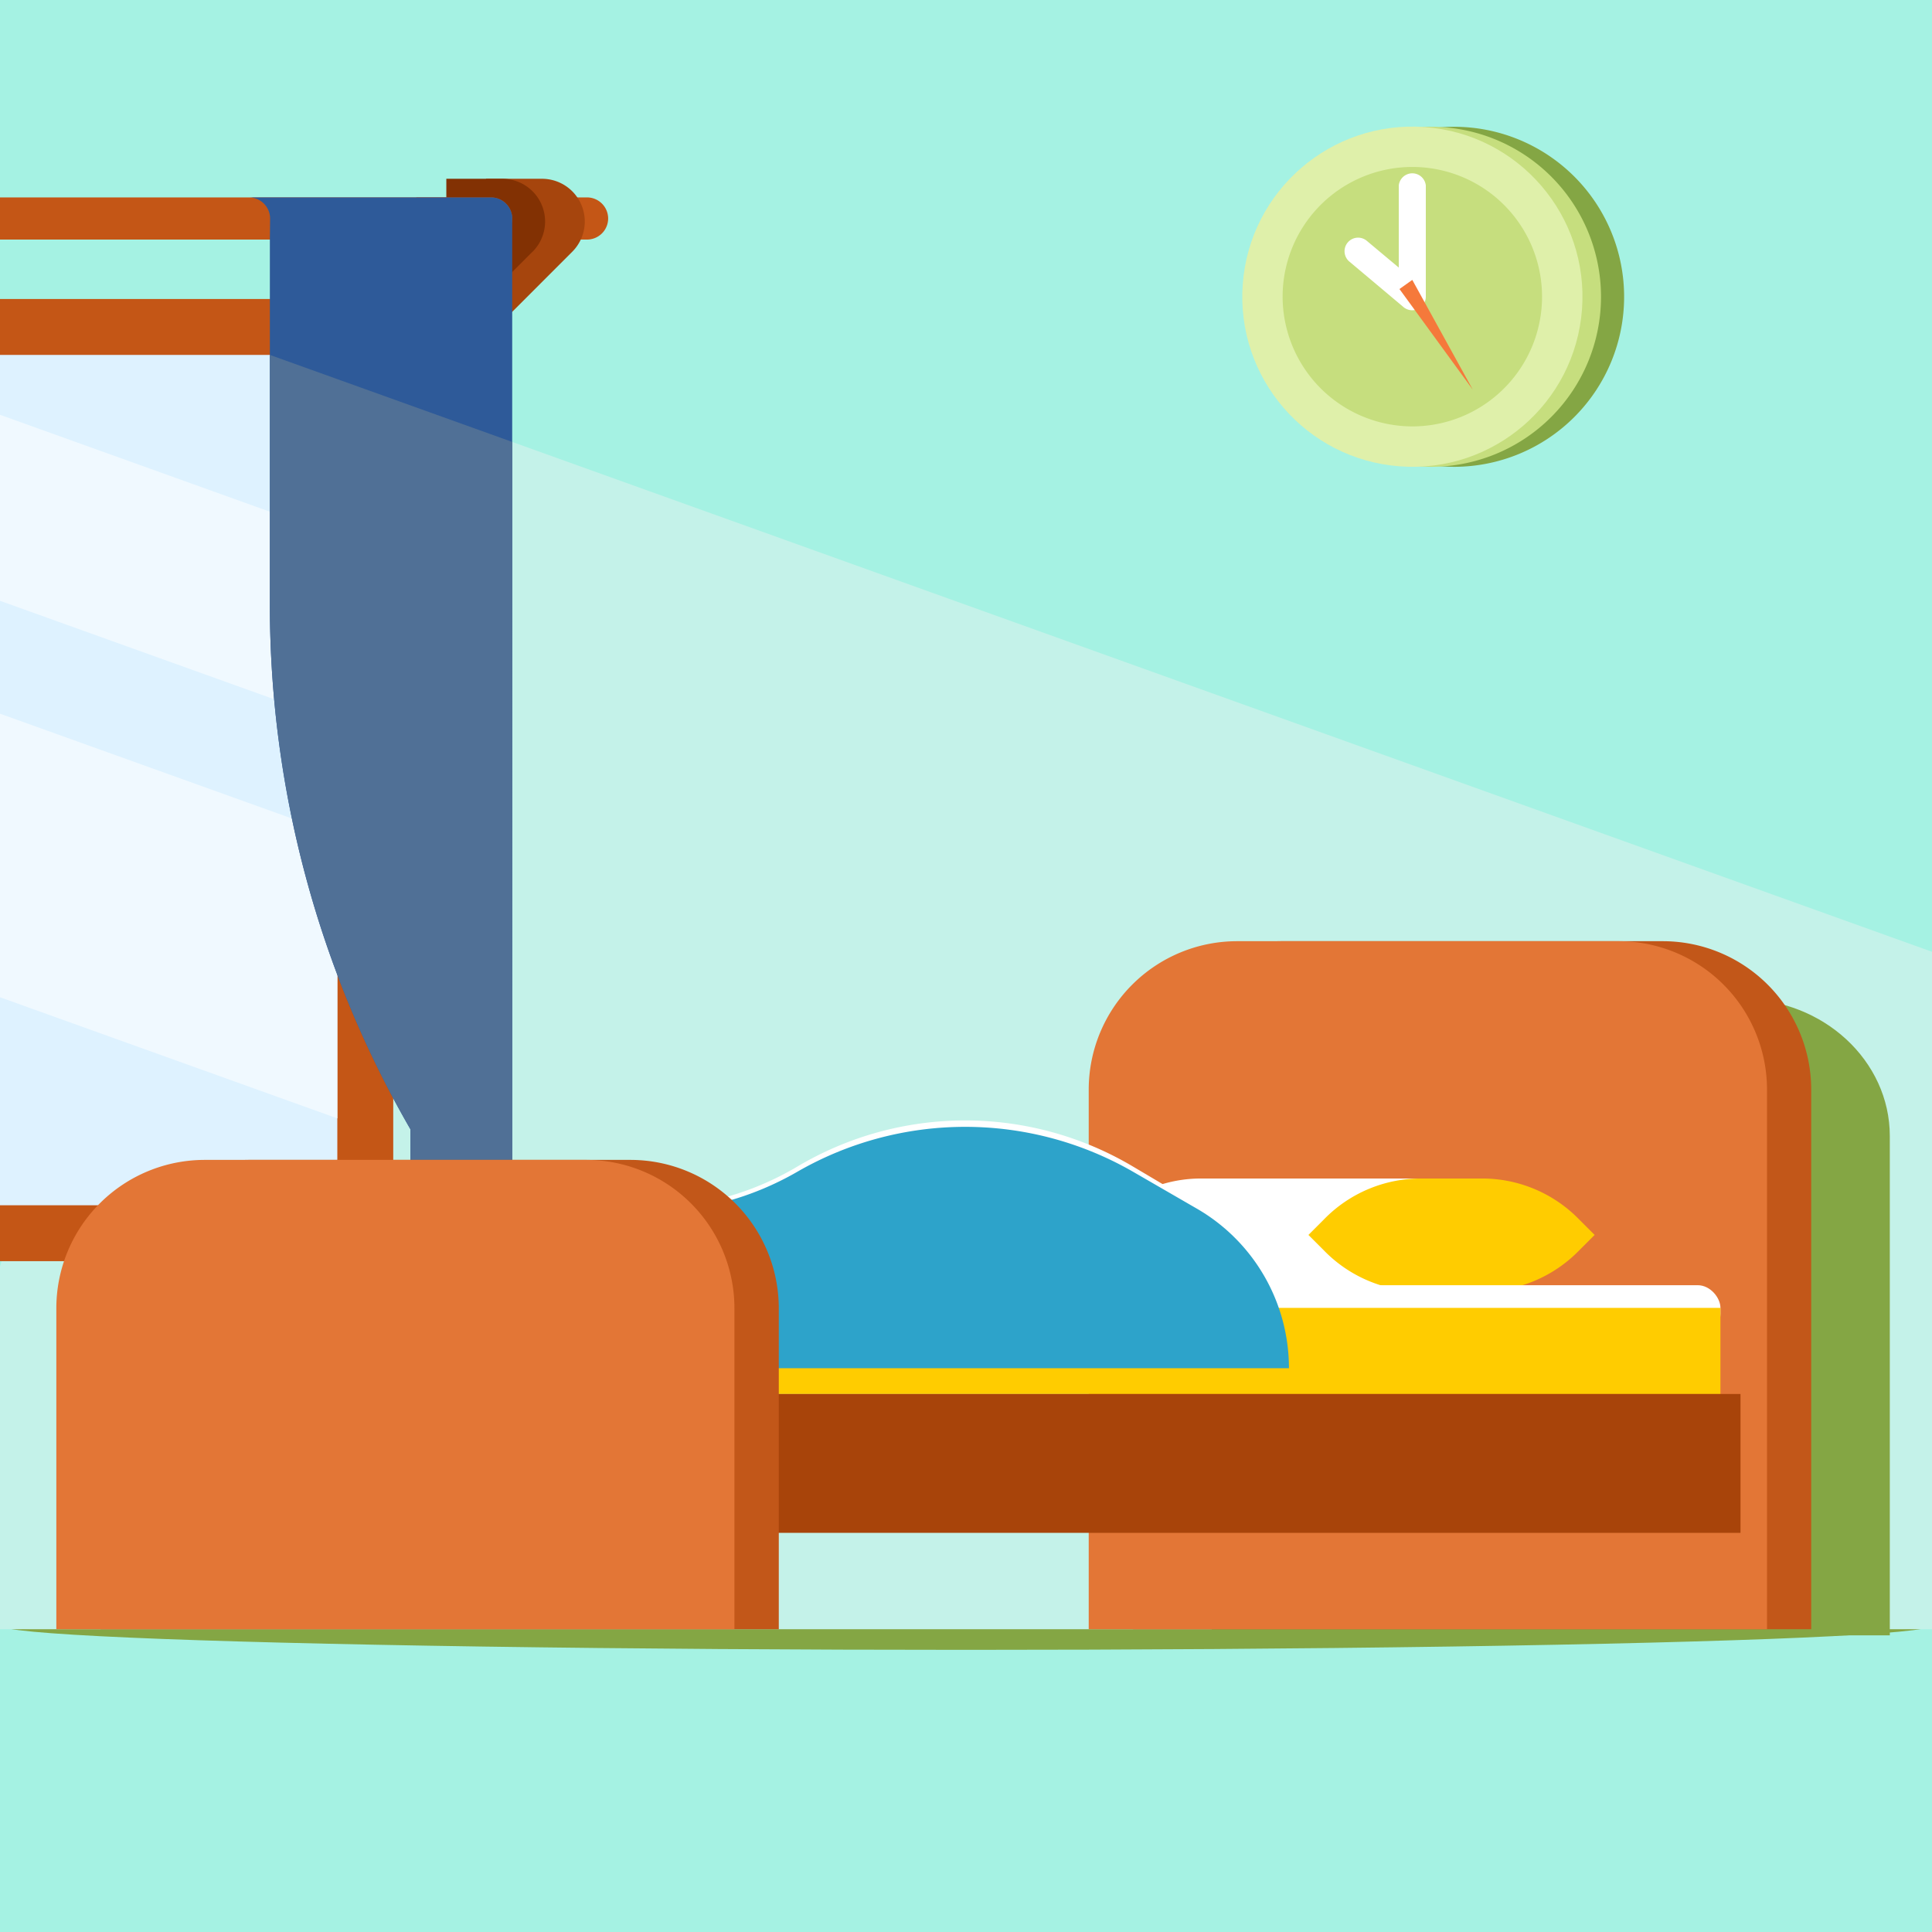 <svg id="publicdomainvectors.org" xmlns="http://www.w3.org/2000/svg" viewBox="0 0 500 500"><defs><style>.cls-1{fill:#a5f2e3;}.cls-12,.cls-2{fill:#84a644;}.cls-3{fill:#c4f2e9;}.cls-10,.cls-11,.cls-12,.cls-13,.cls-14,.cls-15,.cls-16,.cls-19,.cls-21,.cls-23,.cls-3,.cls-6,.cls-7,.cls-8,.cls-9{fill-rule:evenodd;}.cls-4,.cls-7{fill:#c45616;}.cls-5{fill:#def2ff;}.cls-6{fill:#f0f9ff;}.cls-8{fill:#a6450d;}.cls-9{fill:#823103;}.cls-10{fill:#2e5a99;}.cls-11{fill:#507096;}.cls-13{fill:#c25719;}.cls-14{fill:#e37636;}.cls-15,.cls-17{fill:#fff;}.cls-16,.cls-18{fill:#fc0;}.cls-19{fill:#2da3ca;}.cls-20{fill:#a8440a;}.cls-21{fill:#c6de7e;}.cls-22{fill:#dff0aa;}.cls-23{fill:#f5793b;}</style></defs><title>bedroom</title><rect class="cls-1" width="500" height="500"/><ellipse class="cls-2" cx="250" cy="420.64" rx="250" ry="6.34"/><polygon class="cls-3" points="500 246.32 500 421.64 0 421.64 0 327.79 69.84 91.85 500 246.32"/><rect class="cls-4" y="77.38" width="101.77" height="249.01"/><rect class="cls-5" y="91.85" width="87.3" height="220.07"/><path class="cls-6" d="M87.31,138.7v48.14L0,155.49V107.35L87.31,138.7Zm0,77.35L0,184.7v73.39l87.31,31.35Z"/><path class="cls-7" d="M107.74,51.09h44.19a5.48,5.48,0,0,1,5.46,5.46h0A5.47,5.47,0,0,1,151.93,62H107.74Z"/><path class="cls-8" d="M148.09,65.16,125.81,87.45h-10.3l10.3-41.18h14.46a11.06,11.06,0,0,1,7.82,18.89Z"/><path class="cls-9" d="M137.8,65.16,115.51,87.45V46.27H130a11.06,11.06,0,0,1,7.82,18.89Z"/><path class="cls-7" d="M0,51.09H127.11a5.47,5.47,0,0,1,5.45,5.46h0A5.46,5.46,0,0,1,127.11,62H0Z"/><path class="cls-10" d="M69.84,62v94.45a271.62,271.62,0,0,0,36.39,135.82V400h26.33V55.76h-.05a5.49,5.49,0,0,0-5.4-4.67H64.44a5.48,5.48,0,0,1,5.46,5.46h0Z"/><path class="cls-11" d="M69.84,91.85v64.6a271.62,271.62,0,0,0,36.39,135.82V400h26.33V114.37Z"/><path class="cls-12" d="M351.89,258.59h98.89c21.07,0,38.3,15.94,38.3,35.41V423.22H313.59V294C313.59,274.53,330.83,258.59,351.89,258.59Z"/><path class="cls-13" d="M331.54,243.58h98.9a38.42,38.42,0,0,1,38.3,38.3V421.64H293.25V281.88A38.41,38.41,0,0,1,331.54,243.58Z"/><path class="cls-14" d="M320.06,243.58H419a38.41,38.41,0,0,1,38.3,38.3V421.64H281.76V281.88A38.42,38.42,0,0,1,320.06,243.58Z"/><path class="cls-15" d="M311.33,305h64.32a35,35,0,0,1,25.6,10.6l4,4-4,4a35,35,0,0,1-25.6,10.6H311.33a34.94,34.94,0,0,1-25.59-10.6l-4-4,4-4A34.94,34.94,0,0,1,311.33,305Z"/><path class="cls-16" d="M368.21,305H383.1a35,35,0,0,1,25.59,10.6l4,4-4,4a35,35,0,0,1-25.59,10.6H368.21a34.94,34.94,0,0,1-25.59-10.6l-4-4,4-4A34.94,34.94,0,0,1,368.21,305Z"/><path class="cls-15" d="M119.06,312.61h48.38a76.33,76.33,0,0,0,38.89-10.69,85,85,0,0,1,86.92,0l16.47,9.76a49.24,49.24,0,0,1,23.86,42.41H153.64Z"/><rect class="cls-17" x="167.44" y="332.61" width="277.81" height="13.3" rx="5.87" ry="5.87"/><rect class="cls-18" x="167.44" y="338.48" width="277.81" height="22.29"/><path class="cls-19" d="M119.06,313.69h48.38a77.78,77.78,0,0,0,38.89-10.43,87,87,0,0,1,86.92,0l16.47,9.52a47.71,47.71,0,0,1,23.86,41.31H153.64Z"/><rect class="cls-20" x="191.47" y="360.76" width="258.97" height="35.94"/><path class="cls-13" d="M64.36,300.18h98.89a38.41,38.41,0,0,1,38.3,38.3v83.16H26.06V338.48A38.41,38.41,0,0,1,64.36,300.18Z"/><path class="cls-14" d="M52.88,300.18h98.89a38.41,38.41,0,0,1,38.3,38.3v83.16H14.58V338.48A38.41,38.41,0,0,1,52.88,300.18Z"/><path class="cls-12" d="M376.32,120.81a44,44,0,1,0-44-44A44.11,44.11,0,0,0,376.32,120.81Z"/><path class="cls-21" d="M370.34,120.81a44,44,0,1,0-44-44A44.11,44.11,0,0,0,370.34,120.81Z"/><circle class="cls-22" cx="365.5" cy="76.78" r="44.02" transform="translate(261.68 435.54) rotate(-85.72)"/><path class="cls-21" d="M365.5,110.35a33.57,33.57,0,1,0-33.56-33.57A33.63,33.63,0,0,0,365.5,110.35Z"/><path class="cls-15" d="M362,48a3.52,3.52,0,0,1,7,0V76.78a3.52,3.52,0,0,1-5.93,2.56L349.34,67.8a3.51,3.51,0,1,1,4.5-5.38L362,69.25Z"/><polygon class="cls-23" points="362.18 74.8 381.15 100.84 365.5 72.44 362.18 74.8"/></svg>